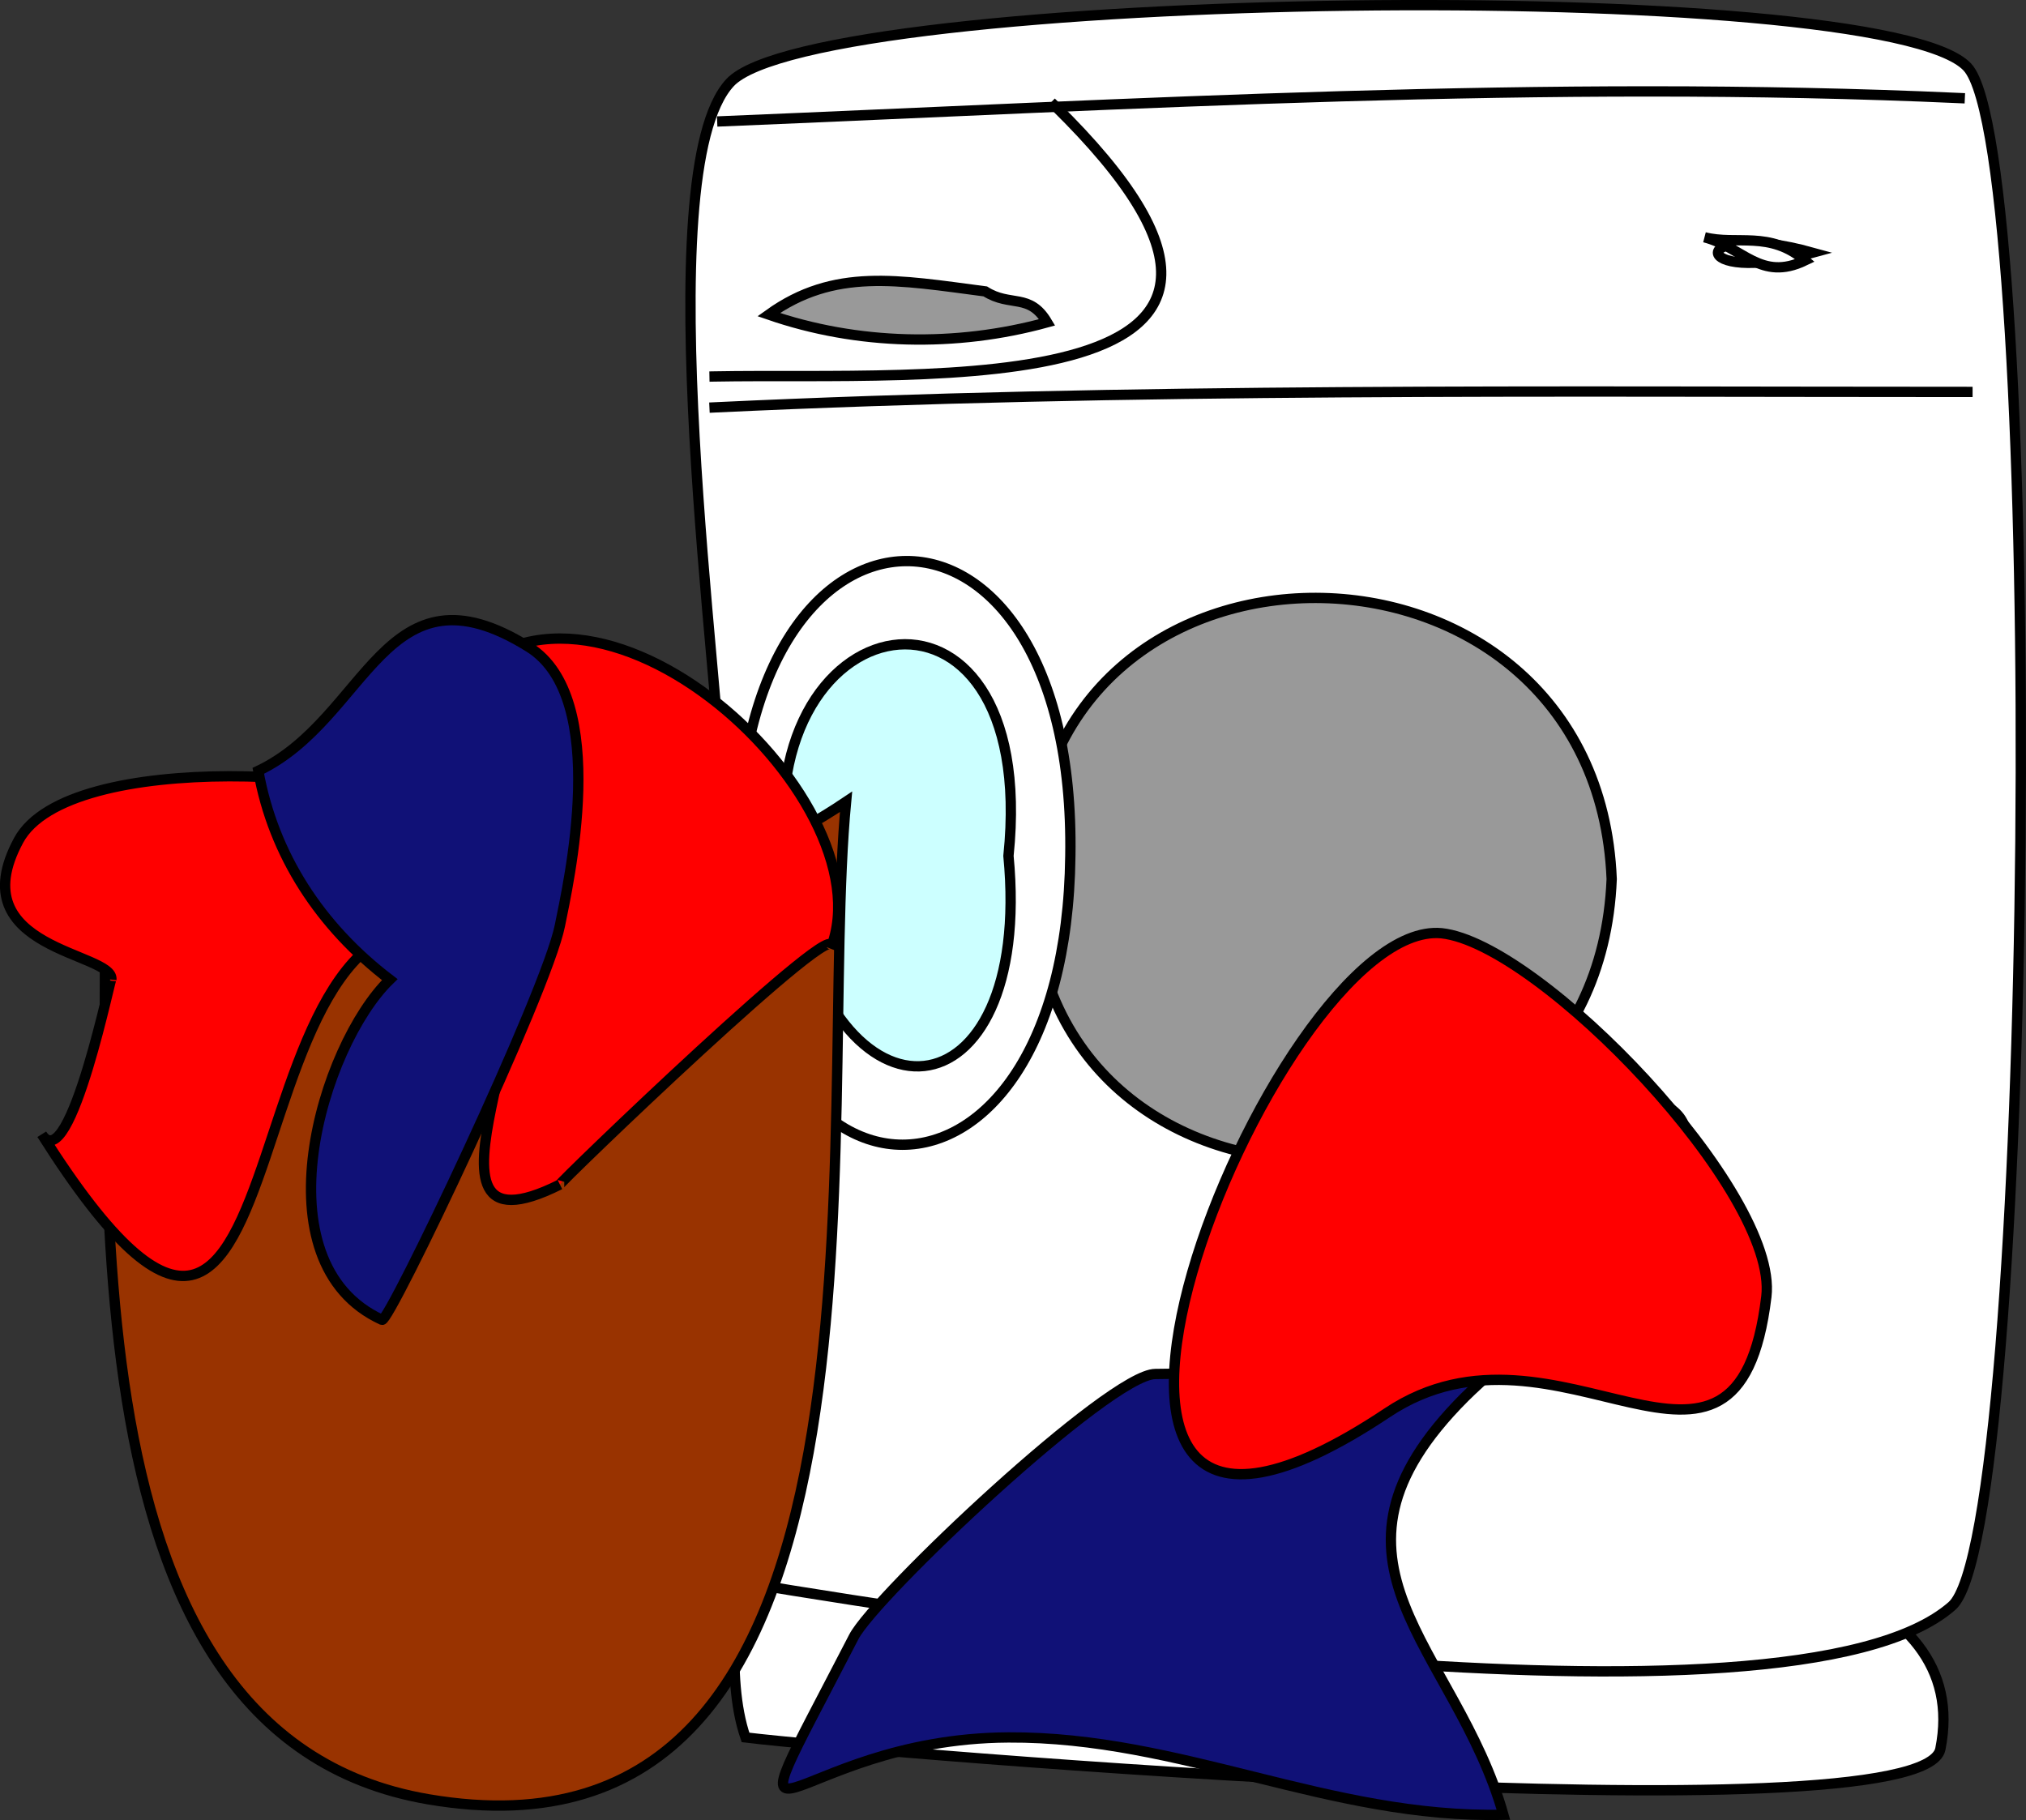 <svg xmlns="http://www.w3.org/2000/svg" xmlns:xlink="http://www.w3.org/1999/xlink" version="1.1" id="Layer_1" x="0px" y="0px" enable-background="new 0 0 822.05 841.89" xml:space="preserve" viewBox="314.45 331.13 196.48 176.52">
<rect x="314.45" y="331.13" width="196.48" height="176.52" fill="#333333" stroke="none"/>
<path fill-rule="evenodd" clip-rule="evenodd" fill="#FFFFFF" stroke="#000000" stroke-linecap="square" stroke-miterlimit="10" d="  M386.75,499.64c12.351,1.49,114.092,10.039,115.875,1.125c6.344-31.718-90.595-20.799-116.625-22.125  C386.229,485.061,384.677,493.635,386.75,499.64z"/>
<path fill-rule="evenodd" clip-rule="evenodd" fill="#FFFFFF" stroke="#000000" stroke-linecap="square" stroke-miterlimit="10" d="  M386.75,484.64c20.681,3.483,101.26,16.088,117,2.25c8.047-7.074,9.158-140.941,1.5-149.248c-8.242-8.939-111.646-7.473-120,1.5  c-8.179,8.785-0.75,59.714-0.75,69.966C384.5,434.255,384.604,459.567,386.75,484.64z"/>
<path fill-rule="evenodd" clip-rule="evenodd" fill="#FFFFFF" stroke="#000000" stroke-linecap="square" stroke-miterlimit="10" d="  M490.25,355.642C477.989,359.05,477.989,352.234,490.25,355.642L490.25,355.642z"/>
<path fill-rule="evenodd" clip-rule="evenodd" fill="#FFFFFF" d="M384.5,342.892c39.915-1.648,80.073-4.065,120-2.25  C464.5,341.392,424.5,342.142,384.5,342.892z"/>
<path fill="none" stroke="#000000" stroke-linecap="square" stroke-miterlimit="10" d="M384.5,342.892  c39.915-1.648,80.073-4.065,120-2.25"/>
<path fill-rule="evenodd" clip-rule="evenodd" fill="#FFFFFF" d="M383.75,367.642c17.713-0.328,38.811,7.151,42-9.75  C432.029,324.617,389.249,363.268,383.75,367.642z"/>
<path fill="none" stroke="#000000" stroke-linecap="square" stroke-miterlimit="10" d="M383.75,367.642  c20.581-0.381,62.801,3.013,33-26.25"/>
<path fill-rule="evenodd" clip-rule="evenodd" fill="#FFFFFF" d="M383.75,370.642c40.464-1.913,81.005-1.5,121.5-1.5  C464.75,369.642,424.25,370.142,383.75,370.642z"/>
<path fill="none" stroke="#000000" stroke-linecap="square" stroke-miterlimit="10" d="M383.75,370.642  c40.464-1.913,81.005-1.5,121.5-1.5"/>
<path fill-rule="evenodd" clip-rule="evenodd" fill="#FFFFFF" stroke="#000000" stroke-linecap="square" stroke-miterlimit="10" d="  M479.75,354.142c3.116,0.809,6.329-0.687,9.75,2.25C485.184,358.469,483.475,355.109,479.75,354.142z"/>
<path fill-rule="evenodd" clip-rule="evenodd" fill="#999999" stroke="#000000" stroke-linecap="square" stroke-miterlimit="10" d="  M410,359.392c2.437,1.551,4.29,0.109,6,3c-8.846,2.438-18.428,2.215-27-0.75C395.36,357.082,401.537,358.287,410,359.392z"/>
<path fill-rule="evenodd" clip-rule="evenodd" fill="#FFFFFF" stroke="#000000" stroke-linecap="square" stroke-miterlimit="10" d="  M473,439.64C471.648,480.681,431.54,434.294,473,439.64L473,439.64z"/>
<path fill-rule="evenodd" clip-rule="evenodd" fill="#101177" stroke="#000000" stroke-linecap="square" stroke-miterlimit="10" d="  M464.75,437.39c31.356-2.934-1.975,22.975-8.25,29.25c-15.995,15.995-0.852,24.181,3.75,40.5c-16.904,0.38-31.202-7.591-48-7.5  c-21.722,0.117-28.309,16.016-15-9.75c2.072-4.011,24.832-25.5,29.25-25.5c20.229,0,26.698-7.729,20.25-28.5  C451.888,436.626,460.658,435.989,464.75,437.39z"/>
<path fill-rule="evenodd" clip-rule="evenodd" fill="#999999" stroke="#000000" stroke-linecap="square" stroke-miterlimit="10" d="  M470.75,416.392c-1.479,36.226-56.249,36.496-56.25,0C414.499,379.894,469.273,380.164,470.75,416.392z"/>
<path fill-rule="evenodd" clip-rule="evenodd" fill="#FFFFFF" stroke="#000000" stroke-linecap="square" stroke-miterlimit="10" d="  M418.25,414.142c-0.443,37.363-32.217,37.339-32.25,0C385.966,376.161,418.866,375.871,418.25,414.142z"/>
<path fill-rule="evenodd" clip-rule="evenodd" fill="#CCFFFF" stroke="#000000" stroke-linecap="square" stroke-miterlimit="10" d="  M412.25,414.142c2.449,25.676-17.099,27.904-21.375,2.25C386.323,389.083,415.364,383.953,412.25,414.142z"/>
<path fill-rule="evenodd" clip-rule="evenodd" fill="#993300" stroke="#000000" stroke-linecap="square" stroke-miterlimit="10" d="  M324.5,408.892c1.028,32.19-5.501,90.445,31.5,96.748c47.261,8.051,37.563-65.617,40.5-96.748  C375.295,423.137,345.512,422.867,324.5,408.892z"/>
<path fill-rule="evenodd" clip-rule="evenodd" fill="#FF0000" stroke="#000000" stroke-linecap="square" stroke-miterlimit="10" d="  M357.5,399.142c12.81-18.319,43.372,9.209,37.5,23.998c1.715-4.319-26.798,23.148-26.25,22.875  c-16.444,8.222,0.913-20.106-6.75-23.623c-27.657-12.69-15.985,62.288-43.5,18.748c2.767,4.379,6.939-16.63,6.75-15  c0.31-2.67-14.734-2.847-9-13.498c4.825-8.963,35.635-6.881,42-2.25C358,406.642,357.75,402.892,357.5,399.142z"/>
<path fill-rule="evenodd" clip-rule="evenodd" fill="#101177" stroke="#000000" stroke-linecap="square" stroke-miterlimit="10" d="  M352.25,426.14c-6.717-5.122-11.288-12.062-12.75-20.248c10.688-5.094,12.203-20.769,26.25-12c7.938,4.955,3.786,23.056,3,27  c-1.296,6.503-16.565,38.562-17.25,38.248C339.371,453.586,345.638,432.555,352.25,426.14z"/>
<path fill-rule="evenodd" clip-rule="evenodd" fill="#FF0000" stroke="#000000" stroke-linecap="square" stroke-miterlimit="10" d="  M454.25,421.642c9.553,1.01,32.715,25.142,31.5,35.248c-2.817,23.437-20.15,0.184-36.75,11.25  C408.023,495.458,437.754,420.071,454.25,421.642z"/>
</svg>